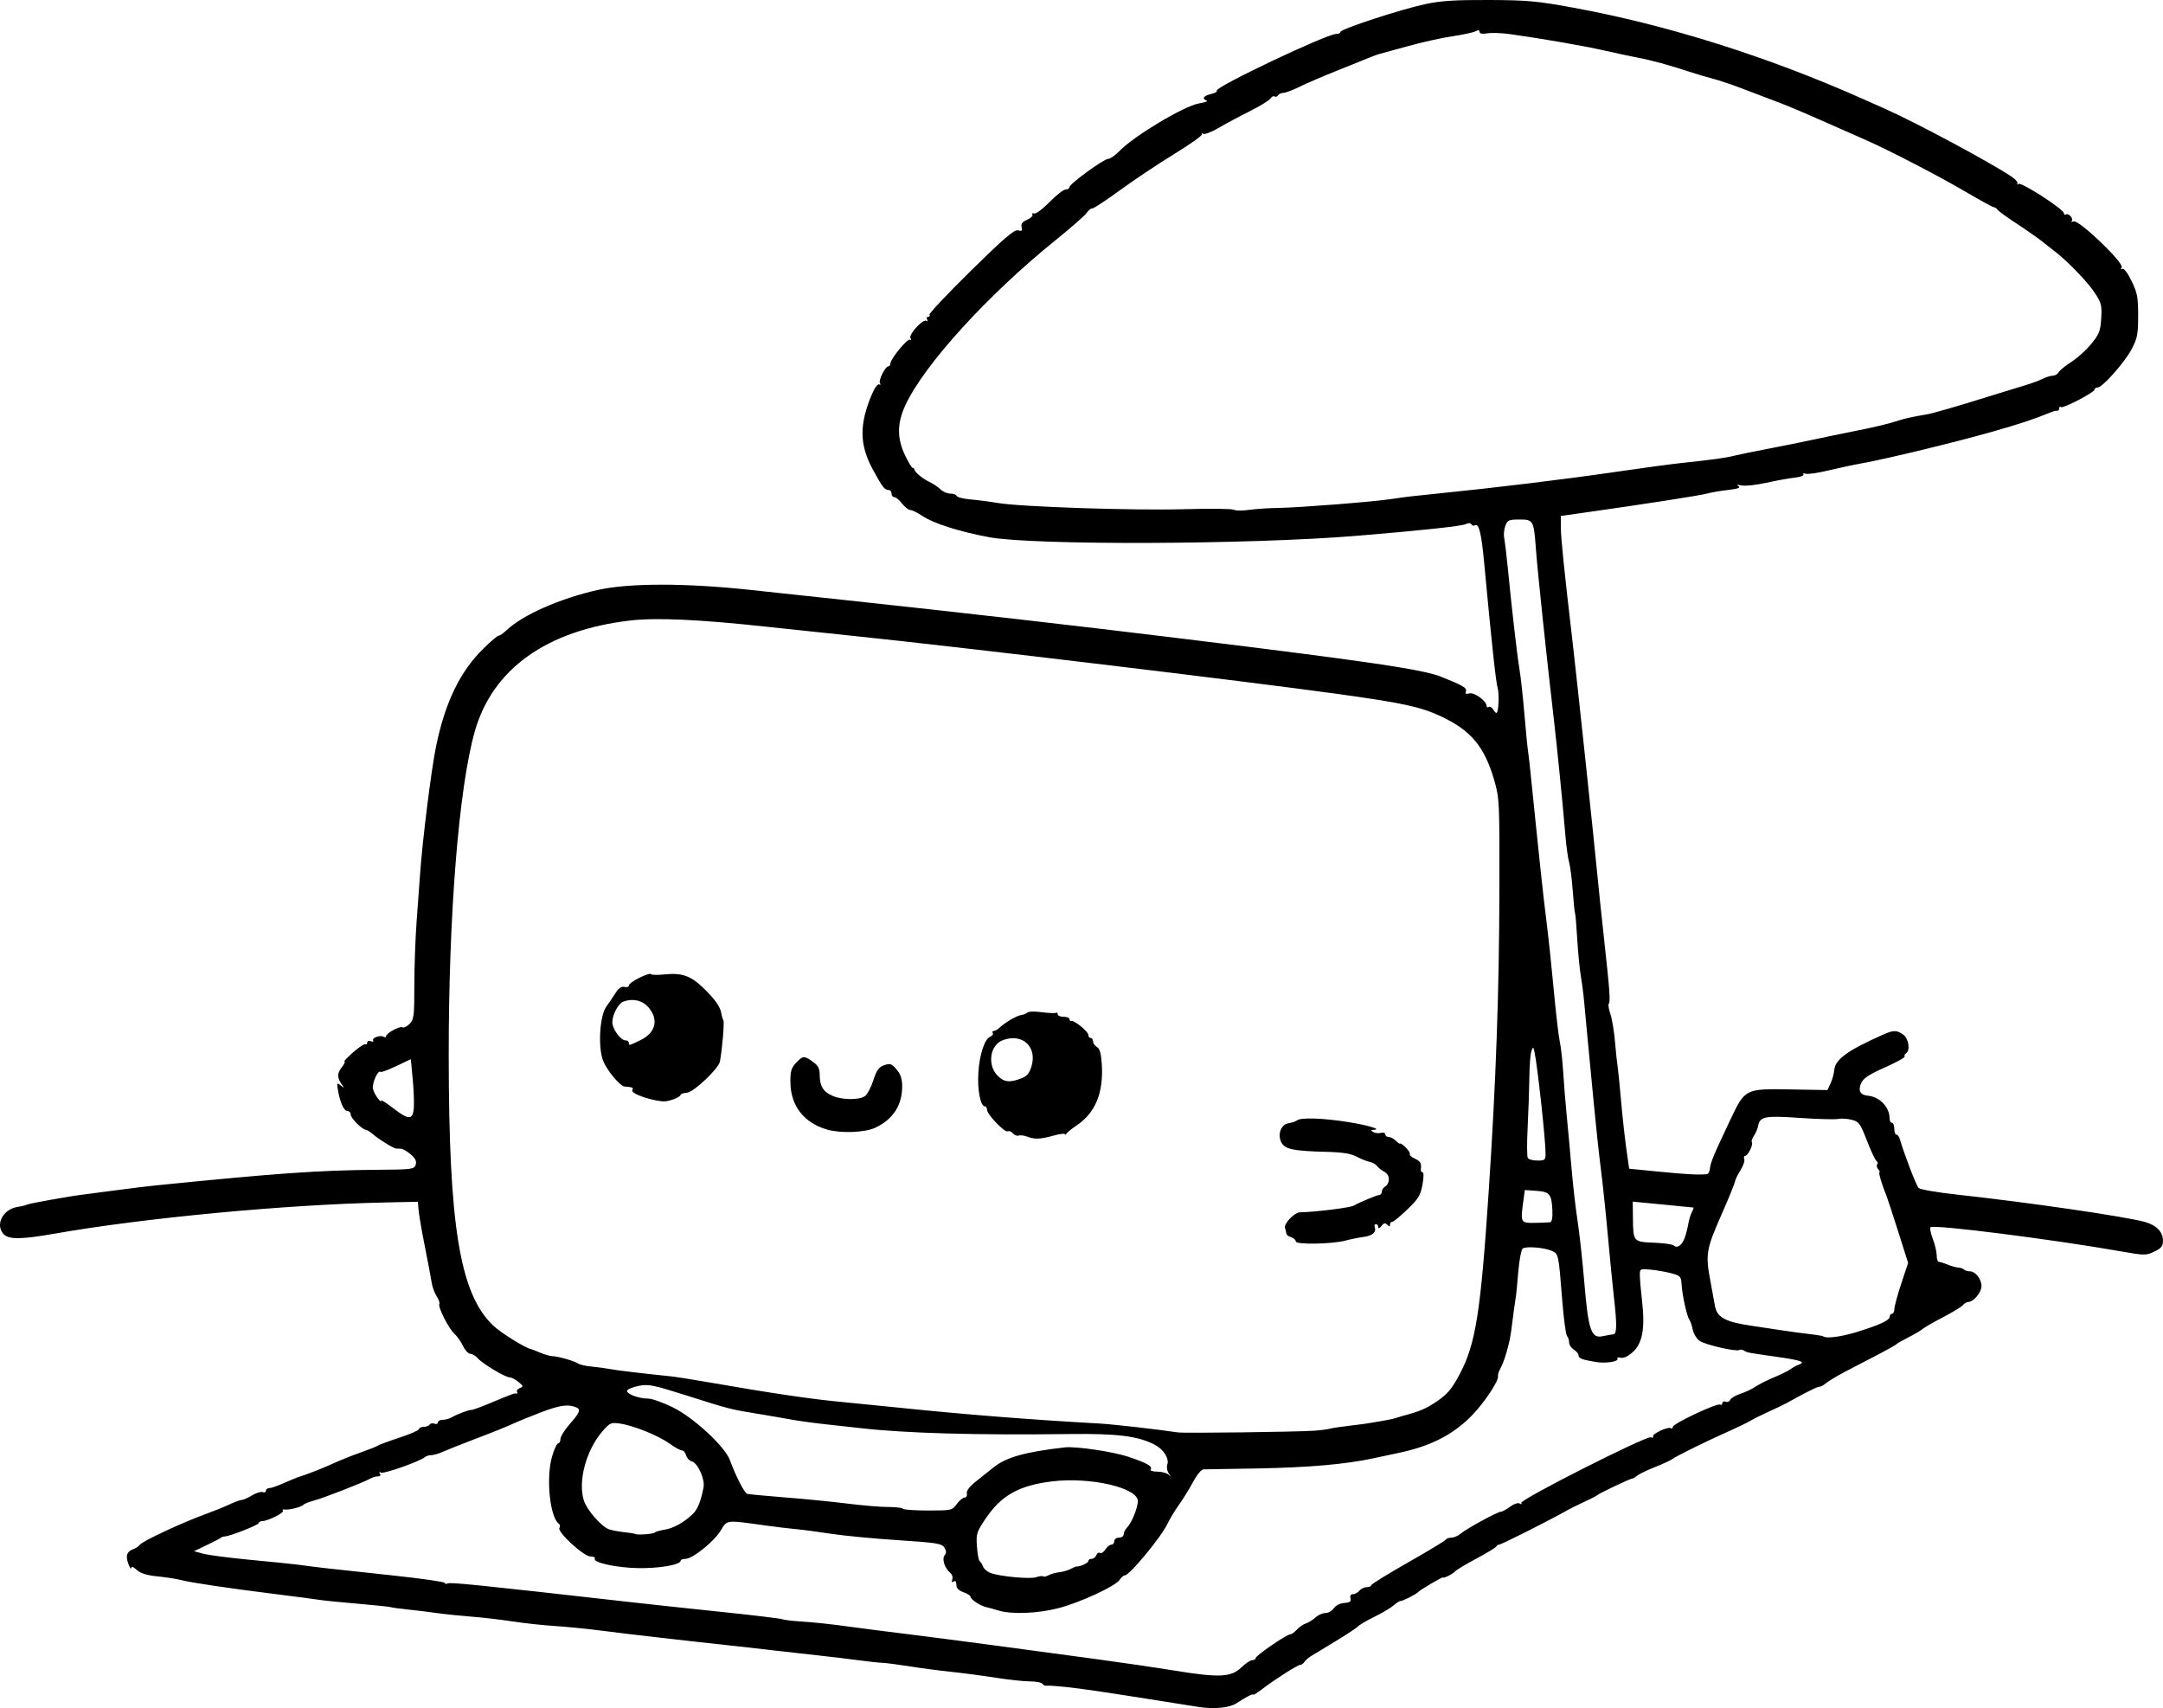 <?xml version="1.0" encoding="UTF-8" standalone="no"?>
<!-- Created with Inkscape (http://www.inkscape.org/) -->

<svg
   width="242.842mm"
   height="191.761mm"
   viewBox="0 0 242.842 191.761"
   version="1.1"
   id="svg5"
   xml:space="preserve"
   xmlns="http://www.w3.org/2000/svg"
   xmlns:svg="http://www.w3.org/2000/svg"><defs
     id="defs2" /><g
     id="layer1"
     transform="translate(42.95,-33.954)"><path
       style="fill:#000000;stroke-width:0.265"
       d="m 91.677,225.592 c -0.655,-0.102 -2.381,-0.375 -3.836,-0.606 -6.954,-1.104 -9.203,-1.436 -11.113,-1.643 -1.019,-0.11 -1.992,-0.174 -2.163,-0.142 -0.171,0.032 -0.386,-0.064 -0.479,-0.214 -0.092,-0.149 -0.726,-0.272 -1.409,-0.273 -0.683,-0.001 -2.372,-0.181 -3.755,-0.4 -1.382,-0.219 -3.645,-0.519 -5.027,-0.666 -1.382,-0.147 -3.526,-0.43 -4.763,-0.629 -1.237,-0.198 -2.606,-0.374 -3.043,-0.391 -0.437,-0.017 -1.627,-0.145 -2.646,-0.286 -1.019,-0.141 -2.983,-0.377 -4.366,-0.525 -1.382,-0.148 -3.585,-0.396 -4.895,-0.55 -1.31,-0.154 -2.857,-0.332 -3.44,-0.395 -7.113,-0.769 -12.979,-1.441 -16.14,-1.85 -1.601,-0.207 -3.982,-0.445 -5.292,-0.528 -1.31,-0.083 -3.453,-0.316 -4.763,-0.517 -1.31,-0.202 -3.393,-0.443 -4.63,-0.537 -1.237,-0.094 -2.963,-0.273 -3.836,-0.399 -0.873,-0.125 -2.361,-0.307 -3.307,-0.404 -0.946,-0.097 -1.779,-0.212 -1.852,-0.255 -0.073,-0.044 -1.74,-0.218 -3.704,-0.387 -1.965,-0.169 -3.87,-0.359 -4.233,-0.423 -0.364,-0.063 -2.566,-0.353 -4.895,-0.643 -5.418,-0.676 -9.54,-1.288 -10.716,-1.591 -0.509,-0.131 -1.7,-0.317 -2.646,-0.412 -1.191,-0.12 -1.903,-0.341 -2.315,-0.72 -0.327,-0.3 -0.597,-0.436 -0.599,-0.301 -0.009,0.534 -0.517,-0.589 -0.521,-1.151 -0.003,-0.394 0.215,-0.685 0.632,-0.844 0.35,-0.133 0.711,-0.364 0.804,-0.514 0.246,-0.399 4.724,-2.49 7.454,-3.482 0.856,-0.311 2.041,-0.792 2.633,-1.068 0.592,-0.276 1.214,-0.502 1.383,-0.502 0.169,0 0.683,-0.228 1.142,-0.508 0.459,-0.279 0.998,-0.445 1.197,-0.369 0.199,0.076 0.362,0.007 0.362,-0.154 0,-0.161 0.169,-0.293 0.375,-0.293 0.206,0 0.95,-0.257 1.654,-0.57 0.703,-0.314 1.398,-0.605 1.543,-0.648 0.881,-0.259 2.832,-1.018 3.969,-1.546 0.728,-0.337 2.097,-0.886 3.043,-1.218 0.946,-0.333 1.839,-0.688 1.984,-0.79 0.146,-0.102 1.247,-0.508 2.447,-0.903 1.201,-0.395 2.183,-0.828 2.183,-0.961 0,-0.134 0.231,-0.243 0.514,-0.243 0.282,0 0.584,-0.114 0.67,-0.253 0.086,-0.139 0.331,-0.186 0.545,-0.104 0.214,0.082 0.388,0.017 0.388,-0.144 0,-0.161 0.24,-0.293 0.533,-0.293 0.293,0 0.74,-0.119 0.992,-0.264 0.644,-0.371 2.011,-0.887 2.23,-0.842 0.101,0.021 0.994,-0.3 1.984,-0.713 2.73,-1.137 2.843,-1.179 3.078,-1.127 0.12,0.027 0.15,-0.061 0.068,-0.195 -0.083,-0.134 0.057,-0.324 0.311,-0.423 0.416,-0.162 0.399,-0.23 -0.163,-0.689 -0.344,-0.28 -0.785,-0.51 -0.981,-0.51 -0.491,0 -3.048,-1.532 -3.579,-2.145 -0.239,-0.275 -0.615,-0.501 -0.836,-0.501 -0.221,0 -0.588,-0.393 -0.817,-0.874 -0.228,-0.481 -0.666,-1.101 -0.973,-1.379 -0.641,-0.58 -1.881,-3.036 -1.69,-3.346 0.071,-0.114 -0.065,-0.502 -0.3,-0.862 -0.236,-0.36 -0.487,-1.048 -0.559,-1.529 -0.072,-0.481 -0.416,-2.303 -0.764,-4.05 -0.348,-1.746 -0.667,-3.592 -0.709,-4.101 l -0.075,-0.926 -3.704,0.079 c -11.18,0.237 -27.039,1.735 -37.087,3.502 -3.765,0.662 -5.16,0.671 -5.734,0.036 -0.96,-1.061 -0.051,-2.794 1.596,-3.042 0.464,-0.07 0.94,-0.185 1.058,-0.257 0.21,-0.127 4.726,-0.935 6.3,-1.128 0.437,-0.053 2.103,-0.271 3.704,-0.485 1.601,-0.213 3.565,-0.454 4.366,-0.534 13.702,-1.381 18.391,-1.712 24.927,-1.76 3.936,-0.029 4.166,-0.059 4.328,-0.57 0.124,-0.391 -0.029,-0.711 -0.56,-1.167 -0.402,-0.345 -0.891,-0.628 -1.087,-0.628 -0.196,0 -0.445,-0.009 -0.554,-0.019 -0.307,-0.03 -1.989,-1.07 -2.58,-1.595 -0.291,-0.259 -0.648,-0.484 -0.794,-0.502 -0.464,-0.055 -1.72,-1.313 -1.72,-1.723 0,-0.217 -0.164,-0.395 -0.365,-0.395 -0.397,0 -0.824,-0.94 -1.068,-2.347 -0.142,-0.82 -0.117,-0.863 0.308,-0.529 0.402,0.315 0.425,0.311 0.173,-0.034 -0.581,-0.797 -0.6,-1.298 -0.073,-1.967 0.293,-0.373 0.44,-0.678 0.326,-0.678 -0.114,0 0.322,-0.466 0.97,-1.035 0.648,-0.569 1.269,-0.979 1.379,-0.91 0.111,0.069 0.201,-0.014 0.201,-0.184 0,-0.17 0.184,-0.238 0.411,-0.151 0.226,0.087 0.343,0.048 0.261,-0.085 -0.183,-0.296 0.806,-0.644 1.178,-0.414 0.147,0.091 0.267,0.065 0.267,-0.058 0,-0.338 1.552,-1.184 1.843,-1.004 0.14,0.086 0.497,-0.085 0.793,-0.382 0.492,-0.492 0.539,-0.869 0.539,-4.322 0,-2.081 0.116,-5.325 0.258,-7.21 0.142,-1.884 0.315,-4.26 0.385,-5.278 0.255,-3.7 1.254,-11.704 1.783,-14.287 1.019,-4.971 2.687,-8.439 5.295,-11.007 0.866,-0.852 1.655,-1.524 1.755,-1.493 0.1,0.031 0.494,-0.24 0.876,-0.601 1.822,-1.724 5.987,-3.563 10.239,-4.52 3.492,-0.786 9.848,-0.79 17.112,-0.009 2.91,0.313 7.494,0.804 10.186,1.093 13.589,1.457 26.915,2.979 38.232,4.368 7.529,0.923 9.692,1.194 13.758,1.72 9.77,1.265 13.796,1.933 15.346,2.55 2.487,0.989 2.979,1.276 2.834,1.653 -0.106,0.277 0.002,0.341 0.4,0.237 0.554,-0.145 1.925,0.857 1.925,1.407 0,0.148 0.112,0.2 0.248,0.116 0.137,-0.084 0.366,0.056 0.509,0.313 0.144,0.257 0.319,0.408 0.389,0.336 0.212,-0.215 0.279,-2.208 0.094,-2.776 -0.19,-0.58 -0.702,-5.332 -1.497,-13.891 -0.327,-3.517 -0.603,-4.652 -1.062,-4.369 -0.128,0.079 -0.306,0.025 -0.396,-0.119 -0.101,-0.164 -0.334,-0.173 -0.614,-0.024 -0.425,0.226 -5.204,0.738 -12.357,1.323 -11.982,0.981 -36.128,1.07 -41.143,0.152 -3.273,-0.599 -6.294,-1.559 -7.515,-2.387 -0.536,-0.364 -1.14,-0.662 -1.341,-0.662 -0.201,0 -0.623,-0.327 -0.938,-0.728 -0.315,-0.4 -0.71,-0.728 -0.879,-0.728 -0.169,0 -0.307,-0.179 -0.307,-0.397 0,-0.218 -0.143,-0.397 -0.318,-0.397 -0.464,0 -0.714,-0.327 -1.823,-2.381 -1.472,-2.727 -1.486,-5.03 -0.051,-8.397 0.302,-0.708 0.653,-1.179 0.808,-1.084 0.159,0.098 0.195,0.041 0.086,-0.135 -0.197,-0.32 0.598,-1.894 0.957,-1.894 0.114,0 0.208,-0.136 0.208,-0.302 0,-0.51 1.925,-2.859 2.203,-2.688 0.152,0.094 0.176,0.024 0.058,-0.167 -0.246,-0.398 1.402,-2.192 1.791,-1.951 0.148,0.092 0.181,0.029 0.075,-0.143 -0.104,-0.168 -0.056,-0.305 0.107,-0.305 0.163,0 0.232,-0.103 0.155,-0.228 -0.077,-0.125 2.008,-2.34 4.633,-4.921 3.76,-3.696 4.888,-4.663 5.311,-4.553 0.426,0.111 0.509,0.037 0.405,-0.361 -0.095,-0.362 0.077,-0.593 0.616,-0.832 0.411,-0.182 0.68,-0.44 0.597,-0.574 -0.083,-0.134 0.008,-0.19 0.2,-0.126 0.193,0.064 0.968,-0.516 1.722,-1.289 0.755,-0.773 1.566,-1.405 1.803,-1.405 0.237,0 0.431,-0.118 0.431,-0.263 0,-0.367 3.849,-3.177 4.352,-3.177 0.226,0 0.798,-0.401 1.271,-0.891 1.63,-1.689 7.265,-5.058 8.929,-5.337 0.655,-0.11 1.042,-0.252 0.86,-0.315 -0.579,-0.202 -0.357,-0.553 0.465,-0.733 0.438,-0.096 0.737,-0.27 0.666,-0.386 -0.242,-0.391 12.328,-6.361 13.393,-6.361 0.27,0 0.491,-0.105 0.491,-0.234 0,-0.315 6.716,-2.514 9.525,-3.118 1.749,-0.376 3.337,-0.479 7.144,-0.463 4.321,0.018 5.436,0.12 9.513,0.87 10.578,1.946 21.799,5.486 32.508,10.254 0.826,0.368 1.919,0.854 2.429,1.081 3.553,1.579 11.759,5.978 14.22,7.621 0.472,0.315 0.77,0.671 0.661,0.791 -0.108,0.12 -0.051,0.134 0.127,0.031 0.361,-0.207 5.1,2.858 5.1,3.299 0,0.15 0.106,0.208 0.235,0.128 0.302,-0.186 0.88,0.498 0.631,0.747 -0.103,0.103 -0.002,0.117 0.224,0.03 0.572,-0.22 5.688,4.678 5.39,5.16 -0.134,0.217 -0.108,0.279 0.073,0.167 0.168,-0.104 0.59,0.447 1.031,1.348 0.65,1.328 0.746,1.83 0.746,3.905 -1.5e-4,2.075 -0.092,2.556 -0.714,3.739 -0.79,1.504 -3.291,4.33 -3.831,4.33 -0.19,0 -0.345,0.104 -0.345,0.232 0,0.32 -3.587,2.178 -3.798,1.967 -0.094,-0.094 -0.171,-0.032 -0.171,0.138 0,0.17 -0.089,0.29 -0.198,0.267 -0.109,-0.023 -0.437,0.055 -0.728,0.174 -1.976,0.807 -3.451,1.296 -6.667,2.209 -4.095,1.163 -11.753,3.021 -14.368,3.486 -0.946,0.168 -2.71,0.543 -3.92,0.833 -1.21,0.29 -2.377,0.459 -2.593,0.376 -0.216,-0.083 -0.328,-0.045 -0.248,0.084 0.08,0.129 -0.36,0.289 -0.978,0.355 -0.618,0.066 -2.056,0.327 -3.195,0.579 -1.139,0.253 -2.389,0.386 -2.778,0.296 -0.487,-0.113 -0.591,-0.087 -0.334,0.084 0.263,0.175 -0.087,0.3 -1.191,0.426 -0.86,0.098 -1.921,0.281 -2.357,0.407 -0.704,0.204 -7.254,1.218 -14.023,2.173 l -2.381,0.336 0.008,1.322 c 0.007,1.233 0.35,4.581 1.33,12.964 0.476,4.076 2.432,22.466 2.772,26.061 0.131,1.382 0.473,4.657 0.761,7.276 0.625,5.678 0.715,6.939 0.511,7.142 -0.084,0.084 -0.002,0.595 0.183,1.136 0.185,0.54 0.417,1.935 0.517,3.099 0.1,1.164 0.231,2.414 0.292,2.778 0.061,0.364 0.237,2.105 0.391,3.87 0.154,1.765 0.422,4.204 0.595,5.421 l 0.314,2.213 3.44,0.339 c 3.055,0.301 4.388,0.369 5.304,0.27 0.152,-0.017 0.3,-0.306 0.327,-0.643 0.053,-0.646 0.461,-1.617 2.327,-5.543 1.615,-3.399 1.643,-3.413 6.744,-3.324 l 4.118,0.072 0.349,-0.741 c 0.192,-0.408 0.38,-1.092 0.419,-1.52 0.107,-1.182 1.515,-2.202 5.455,-3.952 1.201,-0.533 1.542,-0.536 2.282,-0.017 0.617,0.432 0.823,1.793 0.319,2.104 -0.148,0.091 -0.216,0.251 -0.152,0.355 0.064,0.104 -0.942,0.661 -2.235,1.238 -1.832,0.818 -2.421,1.214 -2.664,1.792 -0.346,0.823 -0.088,1.297 0.747,1.371 1.34,0.119 2.457,1.273 2.457,2.538 0,0.279 0.119,0.508 0.265,0.508 0.146,0 0.265,0.298 0.265,0.661 0,0.364 0.105,0.661 0.234,0.661 0.129,0 0.296,0.208 0.371,0.463 0.548,1.842 1.868,5.28 2.125,5.531 0.172,0.168 2.098,0.5 4.281,0.739 8.062,0.881 18.963,2.467 21.118,3.073 1.308,0.368 2.033,1.112 2.033,2.089 0,0.64 -0.176,0.865 -0.972,1.242 -0.925,0.439 -1.1,0.438 -3.638,-0.01 -7.653,-1.352 -21.149,-3.066 -21.487,-2.728 -0.096,0.096 0.022,0.686 0.261,1.313 0.239,0.627 0.435,1.463 0.435,1.858 0,0.395 0.111,0.719 0.247,0.719 0.136,0 0.583,0.139 0.992,0.309 0.41,0.17 0.943,0.319 1.186,0.331 0.243,0.012 0.53,0.111 0.639,0.221 0.109,0.109 0.398,0.198 0.642,0.198 0.641,0 1.32,0.856 1.32,1.664 0,0.702 -0.89,1.775 -1.473,1.775 -0.173,0 -0.447,0.16 -0.61,0.355 -0.162,0.195 -1.159,0.804 -2.215,1.353 -1.056,0.549 -2.099,1.149 -2.317,1.334 -0.218,0.185 -0.933,0.604 -1.587,0.931 -0.655,0.328 -1.25,0.669 -1.323,0.758 -0.073,0.09 -0.906,0.565 -1.852,1.056 -0.946,0.491 -2.601,1.353 -3.679,1.914 -1.078,0.562 -2.158,1.201 -2.402,1.422 -0.244,0.22 -0.58,0.401 -0.747,0.401 -0.257,0 -1.477,0.608 -3.678,1.833 -0.261,0.145 -1.13,0.562 -1.93,0.925 -0.8,0.364 -1.753,0.837 -2.117,1.052 -0.364,0.215 -1.376,0.708 -2.249,1.096 -2.513,1.116 -6.048,2.851 -6.482,3.181 -0.218,0.166 -1.111,0.581 -1.984,0.924 -0.873,0.342 -1.775,0.777 -2.005,0.965 -0.23,0.189 -0.5,0.343 -0.601,0.343 -0.22,0 -3.688,1.653 -3.876,1.848 -0.073,0.075 -0.728,0.412 -1.455,0.749 -0.728,0.336 -1.561,0.746 -1.852,0.911 -2.199,1.244 -7.644,3.983 -7.776,3.911 -0.057,-0.031 -0.176,0.058 -0.265,0.198 -0.089,0.14 -1.114,0.761 -2.279,1.381 -1.164,0.62 -2.236,1.267 -2.381,1.439 -0.238,0.28 -1.323,0.808 -1.323,0.643 0,-0.107 -2.632,1.444 -2.778,1.637 -0.177,0.233 -1.805,1.061 -2.005,1.02 -0.087,-0.018 -0.423,0.197 -0.746,0.478 -0.323,0.281 -1.295,0.859 -2.159,1.284 -0.865,0.425 -1.691,0.908 -1.836,1.073 -0.146,0.165 -1.277,0.914 -2.514,1.663 -1.237,0.75 -2.487,1.508 -2.778,1.684 -0.291,0.176 -0.624,0.47 -0.741,0.652 -0.116,0.182 -0.327,0.331 -0.467,0.331 -0.294,0 -2.822,1.609 -4.282,2.725 -0.546,0.417 -0.992,0.696 -0.992,0.62 0,-0.159 -0.879,0.29 -1.861,0.952 -0.774,0.521 -2.515,0.699 -4.225,0.432 z m 4.74,-4.442 c 0.459,-0.449 1.009,-0.816 1.223,-0.816 0.213,0 0.388,-0.11 0.388,-0.244 0,-0.273 3.498,-2.666 3.897,-2.666 0.14,0 0.467,-0.235 0.727,-0.522 0.26,-0.287 0.716,-0.6 1.013,-0.694 0.297,-0.094 0.78,-0.395 1.073,-0.668 0.293,-0.273 0.794,-0.497 1.113,-0.497 0.319,0 0.743,-0.242 0.942,-0.537 0.212,-0.314 0.703,-0.561 1.181,-0.595 0.635,-0.045 0.791,-0.161 0.697,-0.521 -0.075,-0.288 0.028,-0.463 0.275,-0.463 0.217,0 0.544,-0.179 0.725,-0.397 0.181,-0.218 0.553,-0.397 0.826,-0.397 0.273,0 0.497,-0.095 0.497,-0.211 0,-0.116 1.845,-1.258 4.1,-2.537 2.255,-1.28 4.167,-2.435 4.249,-2.568 0.082,-0.132 0.379,-0.241 0.659,-0.241 0.281,0 0.739,-0.196 1.018,-0.435 0.649,-0.556 4.164,-2.476 4.532,-2.476 0.154,0 0.62,-0.252 1.037,-0.56 0.443,-0.327 0.895,-0.475 1.089,-0.356 0.199,0.123 0.264,0.096 0.163,-0.067 -0.215,-0.347 14.042,-7.566 14.554,-7.369 0.207,0.08 0.316,0.046 0.242,-0.073 -0.172,-0.279 1.649,-1.158 1.977,-0.955 0.136,0.084 0.246,0.021 0.246,-0.139 0,-0.365 4.975,-2.713 5.31,-2.506 0.135,0.084 0.246,0.013 0.246,-0.157 0,-0.17 0.169,-0.244 0.375,-0.165 0.206,0.079 0.436,-0.015 0.511,-0.21 0.075,-0.194 0.59,-0.501 1.146,-0.681 0.556,-0.18 1.308,-0.535 1.672,-0.788 0.364,-0.253 1.316,-0.732 2.117,-1.066 0.8,-0.334 1.634,-0.747 1.852,-0.919 0.218,-0.172 0.622,-0.393 0.898,-0.491 0.832,-0.297 0.292,-0.494 -2.415,-0.88 -3.419,-0.488 -3.338,-0.472 -3.713,-0.704 -0.179,-0.111 -0.424,-0.141 -0.544,-0.067 -0.338,0.209 -3.754,-0.574 -4.427,-1.014 -0.331,-0.217 -0.685,-0.785 -0.787,-1.263 -0.102,-0.478 -0.276,-0.988 -0.385,-1.133 -0.273,-0.362 -0.789,-2.691 -0.867,-3.91 -0.059,-0.924 -0.143,-1.021 -1.122,-1.286 -0.582,-0.158 -1.624,-0.343 -2.315,-0.412 -1.233,-0.123 -1.257,-0.111 -1.255,0.624 0.001,0.412 0.114,1.725 0.251,2.916 0.351,3.048 0.04,4.744 -1.046,5.714 -0.532,0.476 -1.043,0.714 -1.354,0.633 -0.275,-0.072 -0.439,-0.032 -0.365,0.088 0.209,0.338 -1.297,0.578 -2.427,0.387 -1.591,-0.269 -1.94,-0.402 -1.94,-0.741 0,-0.173 -0.238,-0.464 -0.529,-0.646 -0.291,-0.182 -0.529,-0.544 -0.529,-0.804 0,-0.261 -0.108,-0.587 -0.241,-0.725 -0.132,-0.138 -0.381,-2.037 -0.552,-4.22 -0.399,-5.078 -0.39,-5.04 -1.254,-5.379 -0.883,-0.347 -2.749,-0.483 -3.158,-0.231 -0.162,0.1 -0.39,1.285 -0.505,2.632 -0.116,1.347 -0.225,2.509 -0.243,2.582 -0.038,0.157 -0.373,2.601 -0.561,4.101 -0.166,1.325 -0.746,3.336 -1.195,4.146 -0.188,0.339 -0.312,0.718 -0.276,0.843 0.151,0.522 -1.693,3.251 -3.16,4.678 -2.097,2.04 -4.529,3.244 -8.038,3.98 -0.582,0.122 -1.832,0.389 -2.778,0.593 -3.112,0.672 -7.192,1.031 -12.965,1.142 -3.129,0.06 -5.878,0.106 -6.11,0.103 -0.241,-0.004 -0.739,0.588 -1.165,1.382 -0.409,0.764 -1.126,1.925 -1.594,2.58 -0.467,0.655 -1.046,1.611 -1.285,2.125 -0.688,1.476 -4.262,5.804 -4.798,5.81 -0.147,0.002 -0.405,0.224 -0.574,0.494 -0.446,0.713 -4.479,2.579 -6.928,3.204 -2.298,0.587 -5.195,0.7 -6.653,0.259 -0.508,-0.154 -1.147,-0.328 -1.42,-0.388 -0.658,-0.144 -1.753,-0.873 -1.753,-1.165 0,-0.128 -0.357,-0.357 -0.794,-0.509 -0.544,-0.19 -0.794,-0.453 -0.794,-0.835 0,-0.359 -0.111,-0.49 -0.31,-0.367 -0.205,0.127 -0.255,0.05 -0.148,-0.23 0.089,-0.232 -0.022,-0.574 -0.247,-0.76 -0.621,-0.516 -0.944,-1.555 -0.609,-1.96 0.206,-0.248 0.196,-0.488 -0.036,-0.858 -0.287,-0.459 -0.853,-0.549 -5.241,-0.834 -2.706,-0.176 -6.051,-0.495 -7.433,-0.71 -1.382,-0.214 -3.168,-0.451 -3.969,-0.525 -0.8,-0.074 -2.348,-0.26 -3.44,-0.412 -4.509,-0.63 -4.284,-0.655 -5.027,0.569 -0.759,1.252 -3.158,3.178 -3.957,3.178 -0.297,0 -0.541,0.093 -0.541,0.207 0,0.457 -2.41,0.877 -4.778,0.832 -2.474,-0.047 -5.129,-0.635 -4.857,-1.076 0.078,-0.126 -0.14,-0.228 -0.483,-0.228 -0.757,0 -3.765,-2.76 -3.491,-3.203 0.1,-0.163 0.076,-0.372 -0.055,-0.464 -1.018,-0.723 -1.469,-5.163 -0.769,-7.572 0.234,-0.803 0.54,-1.461 0.682,-1.461 0.141,0 0.257,-0.221 0.257,-0.492 0,-0.271 0.476,-1.033 1.058,-1.694 1.159,-1.317 1.27,-1.645 0.64,-1.887 -1.005,-0.386 -2.111,-0.158 -5.005,1.031 -0.291,0.12 -0.589,0.236 -0.661,0.259 -0.073,0.023 -0.489,0.199 -0.926,0.391 -1.618,0.711 -2.44,1.043 -4.895,1.977 -1.382,0.526 -2.905,1.132 -3.382,1.347 -0.478,0.215 -1.079,0.391 -1.336,0.391 -0.257,0 -0.58,0.1 -0.719,0.222 -0.534,0.472 -4.63,1.918 -4.921,1.738 -0.191,-0.118 -0.236,-0.074 -0.118,0.116 0.112,0.181 0.02,0.305 -0.227,0.305 -0.229,0 -0.623,0.117 -0.876,0.259 -0.76,0.429 -5.146,2.14 -6.28,2.449 -0.582,0.159 -1.118,0.37 -1.191,0.469 -0.185,0.253 -1.639,0.626 -2.117,0.544 -0.218,-0.037 -0.308,0.022 -0.2,0.132 0.208,0.211 -1.713,1.173 -2.343,1.173 -0.202,0 -0.368,0.097 -0.368,0.216 0,0.209 -3.303,1.504 -3.836,1.504 -0.146,0 -0.324,0.059 -0.397,0.132 -0.073,0.073 -0.787,0.445 -1.587,0.828 l -1.455,0.696 1.058,0.285 c 0.582,0.157 2.98,0.468 5.329,0.69 2.349,0.223 4.671,0.458 5.159,0.523 2.732,0.364 2.876,0.38 10.943,1.243 3.056,0.327 5.596,0.692 5.645,0.812 0.049,0.12 0.194,0.153 0.322,0.073 0.275,-0.17 2.979,0.106 20.888,2.128 1.965,0.222 6.429,0.702 9.922,1.066 3.493,0.365 6.529,0.729 6.747,0.81 0.218,0.081 1.111,0.194 1.984,0.251 1.841,0.12 3.492,0.298 6.085,0.658 1.019,0.141 3.757,0.491 6.085,0.778 2.328,0.287 6.912,0.882 10.186,1.324 3.274,0.442 8.215,1.107 10.98,1.479 2.765,0.372 6.753,0.957 8.864,1.301 4.888,0.796 6.262,0.727 7.385,-0.371 z m -22.263,-10.226 c 0.072,0.072 0.345,0.015 0.608,-0.125 0.263,-0.141 0.813,-0.293 1.222,-0.34 0.409,-0.046 0.982,-0.213 1.273,-0.37 0.291,-0.158 0.589,-0.281 0.661,-0.274 0.382,0.037 1.323,-0.399 1.323,-0.612 0,-0.136 0.166,-0.247 0.369,-0.247 0.203,0 0.44,-0.186 0.527,-0.414 0.087,-0.228 0.275,-0.342 0.417,-0.254 0.142,0.088 0.409,-0.083 0.595,-0.38 0.185,-0.297 0.487,-0.539 0.67,-0.539 0.183,0 0.333,-0.179 0.333,-0.397 0,-0.22 0.235,-0.397 0.529,-0.397 0.291,0 0.529,-0.17 0.529,-0.378 0,-0.208 0.17,-0.548 0.377,-0.755 0.509,-0.509 1.21,-2.231 1.21,-2.97 0,-1.505 -5.359,-2.734 -9.642,-2.21 -3.685,0.451 -5.684,1.565 -7.417,4.134 -1.051,1.559 -1.111,1.748 -1.006,3.171 0.061,0.832 0.201,1.575 0.31,1.65 0.109,0.075 0.277,0.346 0.371,0.603 0.095,0.257 0.467,0.579 0.826,0.716 1.056,0.402 4.464,0.718 5.151,0.478 0.348,-0.121 0.691,-0.162 0.762,-0.09 z m -43.595,-4.918 c 0.073,-0.095 0.592,-0.245 1.154,-0.334 0.961,-0.152 2.143,-0.814 3.103,-1.736 0.561,-0.539 0.911,-1.4 1.221,-3.004 0.178,-0.921 -0.652,-2.744 -1.33,-2.923 -0.265,-0.07 -0.547,-0.374 -0.626,-0.676 -0.079,-0.302 -0.29,-0.549 -0.47,-0.549 -0.179,0 -0.793,-0.338 -1.363,-0.751 -1.236,-0.895 -4.034,-2.031 -5.564,-2.258 -1.022,-0.152 -1.158,-0.096 -1.958,0.816 -1.87,2.13 -2.828,5.689 -2.113,7.854 0.343,1.041 1.944,2.872 2.787,3.188 0.291,0.109 1.065,0.257 1.72,0.329 0.655,0.072 1.224,0.163 1.264,0.202 0.15,0.146 2.048,0.007 2.175,-0.159 z m 33.91,-3.201 c 0.292,-0.4 0.688,-0.728 0.88,-0.728 0.195,0 0.306,-0.205 0.25,-0.463 -0.065,-0.301 0.31,-0.787 1.074,-1.389 0.646,-0.509 1.506,-1.195 1.911,-1.524 1.409,-1.145 3.533,-1.743 8.013,-2.256 1.237,-0.142 5.437,0.48 7.144,1.057 2.133,0.721 2.724,1.06 2.495,1.43 -0.08,0.129 0.255,0.235 0.744,0.235 0.489,0 1.056,0.149 1.26,0.331 0.314,0.28 0.319,0.262 0.031,-0.12 -0.192,-0.254 -0.263,-0.692 -0.164,-1.005 0.225,-0.709 -0.424,-1.715 -1.447,-2.245 -1.853,-0.958 -4.204,-1.25 -9.533,-1.182 -10.559,0.134 -18.364,-0.085 -23.416,-0.658 -0.582,-0.066 -2.249,-0.249 -3.704,-0.408 -1.455,-0.158 -3.241,-0.398 -3.969,-0.533 -0.728,-0.135 -2.514,-0.441 -3.969,-0.681 -3.114,-0.513 -3.096,-0.509 -8.166,-2.118 -3.495,-1.11 -4.067,-1.222 -5.14,-1.011 -0.664,0.13 -1.251,0.372 -1.305,0.538 -0.117,0.36 1.287,0.89 2.359,0.89 0.422,0 1.676,0.446 2.787,0.992 2.315,1.137 5.824,4.38 6.389,5.905 0.697,1.883 1.635,3.707 1.952,3.799 0.181,0.052 2.115,0.234 4.298,0.405 2.183,0.171 5.314,0.481 6.959,0.69 1.645,0.209 3.691,0.38 4.548,0.38 0.857,0 1.614,0.089 1.681,0.198 0.068,0.109 1.334,0.198 2.815,0.198 2.632,0 2.704,-0.016 3.222,-0.728 z m 40.173,-8.236 c 0.655,-0.046 1.429,-0.147 1.72,-0.226 0.291,-0.078 1.303,-0.229 2.249,-0.336 0.946,-0.107 1.958,-0.242 2.249,-0.3 0.291,-0.058 0.946,-0.171 1.455,-0.249 0.509,-0.079 1.164,-0.219 1.455,-0.313 0.291,-0.093 0.589,-0.186 0.661,-0.205 2.014,-0.535 2.755,-0.85 3.969,-1.684 1.187,-0.816 1.657,-1.381 2.547,-3.064 1.786,-3.375 2.341,-6.903 3.251,-20.643 0.808,-12.204 1.166,-22.298 1.191,-33.602 0.022,-9.993 0.003,-10.385 -0.581,-12.402 -1.097,-3.786 -2.614,-5.6 -6.011,-7.183 -2.279,-1.063 -4.238,-1.487 -11.509,-2.495 -10.299,-1.428 -42.111,-5.243 -54.107,-6.489 -3.638,-0.378 -8.162,-0.856 -10.054,-1.062 -7.496,-0.818 -12.392,-1.042 -15.319,-0.702 -9.382,1.091 -15.477,5.446 -17.46,12.475 -1.792,6.356 -2.93,20.537 -2.92,36.38 0.013,19.194 1.249,26.71 4.98,30.287 0.855,0.82 3.605,2.533 4.261,2.654 0.067,0.012 0.537,0.196 1.044,0.408 0.507,0.212 1.121,0.385 1.363,0.385 0.586,0 2.543,0.565 2.911,0.84 0.161,0.12 0.86,0.272 1.554,0.337 0.694,0.065 1.575,0.184 1.957,0.265 0.614,0.13 3.699,0.5 6.78,0.814 0.582,0.059 2.428,0.347 4.101,0.639 7.312,1.276 12.015,1.97 15.358,2.265 0.661,0.058 3.638,0.356 6.615,0.662 7.247,0.745 14.561,1.32 22.213,1.746 1.452,0.081 6.425,0.646 8.731,0.992 0.706,0.106 13.352,-0.053 15.346,-0.193 z m -2.117,-21.247 c 2e-5,-0.172 -0.238,-0.388 -0.529,-0.481 -0.291,-0.092 -0.529,-0.269 -0.529,-0.393 0,-0.124 -0.067,-0.4 -0.149,-0.614 -0.18,-0.47 1.045,-1.767 1.683,-1.78 1.775,-0.037 5.618,-0.515 6.032,-0.749 0.696,-0.395 2.564,-1.172 2.886,-1.202 0.146,-0.013 0.265,-0.177 0.265,-0.364 0,-0.187 0.152,-0.434 0.337,-0.549 0.617,-0.381 0.604,-1.333 -0.022,-1.667 -0.319,-0.17 -0.699,-0.469 -0.845,-0.666 -0.146,-0.196 -0.521,-0.406 -0.834,-0.466 -0.313,-0.06 -0.968,-0.323 -1.455,-0.585 -0.639,-0.343 -1.579,-0.494 -3.373,-0.539 -3.735,-0.095 -4.666,-0.286 -5.07,-1.042 -0.484,-0.905 -0.053,-2.054 0.816,-2.176 0.361,-0.05 0.779,-0.193 0.93,-0.316 0.415,-0.34 2.875,-0.264 5.664,0.176 2.329,0.367 3.943,0.858 2.926,0.889 -0.325,0.01 -0.331,0.054 -0.037,0.24 0.198,0.125 0.585,0.169 0.86,0.097 0.275,-0.072 0.5,0.002 0.5,0.165 0,0.163 0.17,0.295 0.378,0.295 0.208,0 0.561,0.183 0.784,0.406 0.223,0.223 0.44,0.378 0.482,0.343 0.173,-0.145 1.228,0.951 1.105,1.149 -0.073,0.119 0.171,0.355 0.543,0.524 0.656,0.299 0.786,0.525 0.696,1.215 -0.024,0.182 0.065,0.331 0.197,0.331 0.142,0 0.137,0.566 -0.012,1.389 -0.216,1.19 -0.458,1.588 -1.696,2.778 -0.794,0.764 -1.558,1.389 -1.697,1.389 -0.139,0 -0.253,0.143 -0.253,0.318 0,0.242 -0.074,0.244 -0.308,0.009 -0.235,-0.235 -0.391,-0.2 -0.653,0.146 -0.214,0.282 -0.348,0.328 -0.353,0.123 -0.005,-0.182 -0.124,-0.331 -0.265,-0.331 -0.141,0 -0.202,0.149 -0.135,0.331 0.209,0.569 -0.258,0.977 -1.266,1.106 -0.534,0.068 -1.422,0.247 -1.972,0.397 -1.512,0.412 -5.631,0.487 -5.631,0.102 z M 72.38,161.559 c -0.354,-0.135 -0.792,-0.189 -0.973,-0.12 -0.181,0.069 -0.47,-0.044 -0.643,-0.252 -0.173,-0.208 -0.427,-0.308 -0.565,-0.223 -0.315,0.195 -2.335,-1.899 -2.335,-2.421 0,-0.212 -0.11,-0.386 -0.244,-0.386 -0.489,0 -0.851,-1.872 -0.729,-3.774 0.134,-2.091 0.709,-3.814 1.357,-4.063 0.224,-0.086 0.341,-0.263 0.261,-0.393 -0.081,-0.13 -0.029,-0.237 0.115,-0.237 0.144,0 0.419,-0.15 0.611,-0.334 0.625,-0.597 1.925,-1.362 2.461,-1.449 0.288,-0.046 0.618,-0.178 0.732,-0.293 0.115,-0.115 0.832,-0.126 1.593,-0.026 0.761,0.101 1.474,0.132 1.583,0.069 0.109,-0.063 0.198,0.011 0.198,0.165 0,0.154 0.298,0.28 0.661,0.28 0.364,0 0.661,0.119 0.661,0.265 0,0.146 0.089,0.237 0.198,0.202 0.33,-0.103 1.918,1.195 1.918,1.567 0,0.191 0.119,0.347 0.265,0.347 0.146,0 0.265,0.173 0.265,0.384 0,0.211 0.195,0.493 0.434,0.627 0.308,0.172 0.466,0.721 0.544,1.885 0.216,3.243 -0.706,5.501 -2.83,6.928 -0.509,0.342 -1.014,0.742 -1.12,0.889 -0.107,0.147 -0.196,0.184 -0.198,0.083 -0.002,-0.101 -0.57,-0.028 -1.261,0.162 -1.514,0.417 -2.111,0.441 -2.959,0.117 z m -0.651,-6.548 c 0.613,-0.238 0.899,-0.578 1.127,-1.337 0.667,-2.227 -1.039,-3.774 -3.238,-2.938 -1.415,0.538 -1.745,2.747 -0.591,3.952 0.733,0.765 1.367,0.841 2.702,0.323 z m -21.819,5.753 c -2.597,-0.747 -4.093,-2.669 -4.121,-5.297 -0.014,-1.236 0.096,-1.619 0.625,-2.183 0.775,-0.825 0.916,-0.835 1.897,-0.136 0.597,0.425 0.768,0.753 0.768,1.473 0,1.266 0.409,1.926 1.468,2.368 1.125,0.47 3.014,0.47 3.633,2e-4 0.259,-0.197 0.676,-0.994 0.926,-1.772 0.362,-1.125 0.609,-1.469 1.21,-1.679 0.665,-0.233 0.831,-0.176 1.389,0.472 0.46,0.535 0.634,1.055 0.634,1.896 0,2.14 -1.04,3.733 -3.043,4.66 -1.165,0.54 -3.857,0.638 -5.387,0.198 z m -19.748,-3.394 c -1.437,-0.369 -2.283,-0.795 -2.117,-1.064 0.152,-0.247 0.027,-0.3 -0.873,-0.374 -0.491,-0.04 -1.904,-1.709 -2.372,-2.802 -0.639,-1.494 -0.442,-5.138 0.336,-6.189 0.227,-0.307 0.664,-0.954 0.972,-1.438 0.393,-0.619 0.705,-0.843 1.05,-0.752 0.27,0.071 0.496,-0.009 0.503,-0.178 0.014,-0.35 2.327,-1.515 2.488,-1.253 0.058,0.095 0.74,0.106 1.515,0.025 1.908,-0.199 2.911,0.144 4.293,1.468 1.333,1.277 1.96,2.154 2.077,2.903 0.044,0.286 0.149,0.639 0.232,0.785 0.126,0.221 -0.129,3.246 -0.39,4.63 -0.149,0.789 -2.939,3.434 -3.687,3.495 -0.396,0.033 -0.72,0.134 -0.72,0.224 0,0.272 -1.306,0.78 -1.931,0.751 -0.321,-0.015 -0.94,-0.119 -1.377,-0.231 z m -1.229,-6.632 c 1.725,-0.833 2.1,-2.296 0.941,-3.672 -0.687,-0.816 -1.791,-1.066 -2.875,-0.65 -0.544,0.209 -1.202,1.468 -1.202,2.3 0,0.75 0.931,2.033 1.474,2.033 0.208,0 0.378,0.119 0.378,0.265 0,0.348 -0.012,0.35 1.284,-0.276 z m 109.246,33.015 c 0.403,-0.022 0.421,-1.094 0.07,-4.146 -0.143,-1.247 -0.449,-4.35 -0.679,-6.897 -0.23,-2.547 -0.587,-5.94 -0.792,-7.541 -0.205,-1.601 -0.558,-4.875 -0.783,-7.276 -0.226,-2.401 -0.529,-5.556 -0.673,-7.011 -0.145,-1.455 -0.323,-3.36 -0.396,-4.233 -0.073,-0.873 -0.245,-2.242 -0.383,-3.043 -0.138,-0.8 -0.324,-2.704 -0.414,-4.231 -0.09,-1.526 -0.202,-2.837 -0.249,-2.912 -0.046,-0.075 -0.162,-1.207 -0.257,-2.516 -0.095,-1.309 -0.277,-2.737 -0.403,-3.173 -0.126,-0.437 -0.306,-1.687 -0.398,-2.778 -0.328,-3.868 -0.934,-9.966 -1.314,-13.229 -0.813,-6.99 -1.831,-16.644 -2.009,-19.05 -0.248,-3.372 -0.285,-3.44 -1.872,-3.44 -1.167,0 -1.329,0.073 -1.57,0.707 -0.148,0.389 -0.206,1.014 -0.128,1.389 0.077,0.375 0.259,1.872 0.402,3.327 0.495,5.006 1.046,9.793 1.311,11.377 0.146,0.873 0.395,3.135 0.554,5.027 0.159,1.892 0.339,3.737 0.4,4.101 0.061,0.364 0.228,1.852 0.371,3.307 0.143,1.455 0.375,3.717 0.515,5.027 0.14,1.31 0.39,3.691 0.554,5.292 0.165,1.601 0.466,4.22 0.67,5.821 0.203,1.601 0.562,4.994 0.797,7.541 0.235,2.547 0.537,5.122 0.67,5.724 0.133,0.602 0.306,2.149 0.384,3.44 0.078,1.29 0.254,3.477 0.392,4.859 0.138,1.382 0.383,4.061 0.545,5.953 0.162,1.892 0.465,4.527 0.673,5.856 0.208,1.329 0.55,4.449 0.759,6.933 0.453,5.371 0.773,6.292 2.083,6 0.461,-0.103 0.987,-0.195 1.169,-0.205 z m 27.208,-0.223 c 2.615,-0.796 3.815,-1.345 3.815,-1.742 0,-0.19 0.119,-0.346 0.265,-0.346 0.146,0 0.265,-0.236 0.265,-0.525 0,-0.289 0.348,-1.573 0.773,-2.853 l 0.773,-2.327 -1.129,-3.564 c -0.621,-1.96 -1.205,-3.742 -1.298,-3.96 -0.461,-1.085 -0.93,-2.646 -0.795,-2.646 0.084,0 0.02,-0.16 -0.142,-0.355 -0.162,-0.195 -0.21,-0.44 -0.106,-0.544 0.104,-0.104 0.069,-0.271 -0.078,-0.373 -0.147,-0.101 -0.632,-1.132 -1.079,-2.291 -0.739,-1.915 -0.894,-2.128 -1.696,-2.336 -0.486,-0.126 -1.187,-0.168 -1.559,-0.095 -0.372,0.074 -2.317,0.019 -4.323,-0.12 -3.881,-0.271 -4.455,-0.156 -4.643,0.93 -0.048,0.278 -0.257,0.763 -0.464,1.079 -0.207,0.316 -0.312,0.639 -0.234,0.718 0.203,0.203 -0.44,1.534 -0.741,1.534 -0.138,0 -0.188,0.163 -0.111,0.362 0.076,0.199 -0.116,0.765 -0.427,1.257 -0.311,0.492 -0.59,1.073 -0.621,1.291 -0.03,0.218 -0.738,1.945 -1.572,3.836 -1.642,3.724 -1.745,4.353 -1.185,7.276 0.181,0.946 0.408,2.196 0.504,2.778 0.218,1.317 1.142,1.837 4.016,2.26 1.089,0.16 2.695,0.402 3.568,0.537 0.873,0.135 2.242,0.32 3.043,0.411 0.8,0.09 1.505,0.209 1.565,0.264 0.286,0.259 1.958,0.047 3.616,-0.458 z m -19.234,-10.508 c 0.156,-0.39 0.35,-1.112 0.431,-1.605 0.082,-0.493 0.267,-1.118 0.412,-1.389 0.145,-0.271 0.23,-0.501 0.188,-0.51 -0.042,-0.01 -1.594,-0.163 -3.449,-0.34 l -3.373,-0.323 0.019,1.862 c 0.026,2.639 0.038,2.652 2.363,2.748 1.091,0.045 2.088,0.182 2.215,0.305 0.364,0.352 0.886,0.025 1.194,-0.747 z m -15.105,-1.849 c 0.235,-0.034 0.326,-0.447 0.29,-1.307 -0.079,-1.853 -0.292,-2.117 -1.792,-2.223 l -1.301,-0.092 -0.159,1.161 c -0.344,2.511 -0.327,2.545 1.231,2.526 0.764,-0.009 1.543,-0.039 1.732,-0.066 z m -0.475,-7.695 c 0,-1.555 -0.892,-9.762 -1.24,-11.405 -0.132,-0.625 -0.152,-0.631 -0.347,-0.122 -0.114,0.297 -0.218,1.607 -0.232,2.91 -0.014,1.304 -0.1,3.819 -0.191,5.589 -0.091,1.77 -0.086,3.348 0.012,3.506 0.098,0.158 0.587,0.287 1.088,0.287 0.828,0 0.91,-0.07 0.91,-0.766 z M 3.513,158.287 c 0.041,-0.581 -0.018,-2.039 -0.132,-3.24 l -0.207,-2.183 -1.631,0.773 c -0.897,0.425 -1.685,0.719 -1.75,0.654 -0.3,-0.3 -1.018,1.315 -0.861,1.939 0.151,0.602 0.935,1.67 0.935,1.273 0,-0.09 0.625,0.318 1.389,0.907 1.705,1.314 2.158,1.289 2.258,-0.122 z M 100.685,90.972 c 2.054,-0.02 10.306,-0.667 12.423,-0.975 2.041,-0.296 2.434,-0.343 5.424,-0.642 6.242,-0.625 14.269,-1.599 19.579,-2.378 3.056,-0.448 6.568,-0.923 7.805,-1.055 3.614,-0.387 4.836,-0.555 5.821,-0.804 0.509,-0.128 2.236,-0.483 3.836,-0.787 1.601,-0.304 3.922,-0.773 5.159,-1.041 1.237,-0.268 3.261,-0.687 4.498,-0.931 2.313,-0.455 3.869,-0.83 5.027,-1.211 0.658,-0.216 1.53,-0.406 3.043,-0.661 0.802,-0.135 3.321,-0.865 7.673,-2.223 1.31,-0.409 2.917,-0.902 3.572,-1.097 0.655,-0.195 1.488,-0.506 1.852,-0.692 0.364,-0.186 0.864,-0.338 1.111,-0.339 0.247,-7.94e-4 0.549,-0.179 0.67,-0.395 0.121,-0.216 0.761,-0.736 1.422,-1.155 0.661,-0.419 1.664,-1.327 2.23,-2.017 0.902,-1.1 1.04,-1.455 1.126,-2.88 0.089,-1.479 0.02,-1.742 -0.773,-2.928 -0.814,-1.218 -3.082,-3.559 -4.45,-4.593 -0.33,-0.25 -0.974,-0.755 -1.432,-1.124 -0.457,-0.369 -1.724,-1.255 -2.816,-1.969 -1.091,-0.714 -2.069,-1.425 -2.173,-1.579 -0.104,-0.154 -0.29,-0.28 -0.414,-0.28 -0.124,0 -1.509,-0.757 -3.078,-1.681 -3.019,-1.779 -8.748,-4.75 -11.401,-5.911 -0.873,-0.382 -2.838,-1.248 -4.366,-1.925 -2.995,-1.326 -4.554,-1.976 -6.218,-2.592 -0.582,-0.216 -2.011,-0.758 -3.175,-1.206 -1.164,-0.448 -2.652,-0.949 -3.307,-1.113 -0.655,-0.164 -1.905,-0.536 -2.778,-0.826 -2.074,-0.689 -4.208,-1.268 -5.689,-1.544 -0.655,-0.122 -2.322,-0.478 -3.704,-0.79 -2.337,-0.528 -6.553,-1.262 -10.549,-1.837 -0.927,-0.133 -2.088,-0.177 -2.58,-0.097 -0.588,0.095 -0.895,0.039 -0.895,-0.163 0,-0.211 -0.146,-0.231 -0.463,-0.062 -0.255,0.136 -1.416,0.385 -2.58,0.555 -1.164,0.169 -3.423,0.672 -5.02,1.118 -1.597,0.445 -3.026,0.837 -3.175,0.869 -0.149,0.033 -0.569,0.183 -0.933,0.334 -0.364,0.151 -2.031,0.821 -3.704,1.49 -1.673,0.668 -3.638,1.512 -4.366,1.875 -0.728,0.363 -1.524,0.663 -1.77,0.668 -0.246,0.005 -0.522,0.129 -0.614,0.277 -0.091,0.148 -0.27,0.205 -0.396,0.127 -0.127,-0.078 -0.327,0.024 -0.445,0.228 -0.118,0.204 -1.177,0.852 -2.352,1.441 -1.176,0.589 -2.762,1.439 -3.524,1.888 -0.763,0.45 -1.527,0.737 -1.699,0.639 -0.172,-0.098 -0.226,-0.083 -0.12,0.033 0.106,0.117 -1.291,1.118 -3.102,2.225 -1.812,1.107 -4.554,2.936 -6.094,4.064 -1.54,1.128 -2.943,2.051 -3.118,2.051 -0.175,0 -0.457,0.224 -0.628,0.498 -0.171,0.274 -1.718,1.631 -3.437,3.017 -7.673,6.183 -14.843,14.062 -16.937,18.611 -0.925,2.011 -0.93,3.693 -0.017,5.604 0.369,0.772 0.744,1.397 0.833,1.389 0.089,-0.008 0.185,0.075 0.214,0.185 0.094,0.362 0.864,1.003 1.668,1.389 0.437,0.209 1.007,0.593 1.267,0.852 0.26,0.259 0.756,0.471 1.102,0.471 0.346,0 0.669,0.12 0.718,0.266 0.049,0.146 0.743,0.321 1.543,0.389 0.8,0.068 2.169,0.245 3.042,0.395 2.563,0.439 15.168,0.862 20.902,0.702 2.91,-0.081 5.442,-0.054 5.627,0.061 0.184,0.115 0.958,0.12 1.72,0.012 0.762,-0.109 2.283,-0.206 3.381,-0.217 z"
       id="path426" /></g></svg>
